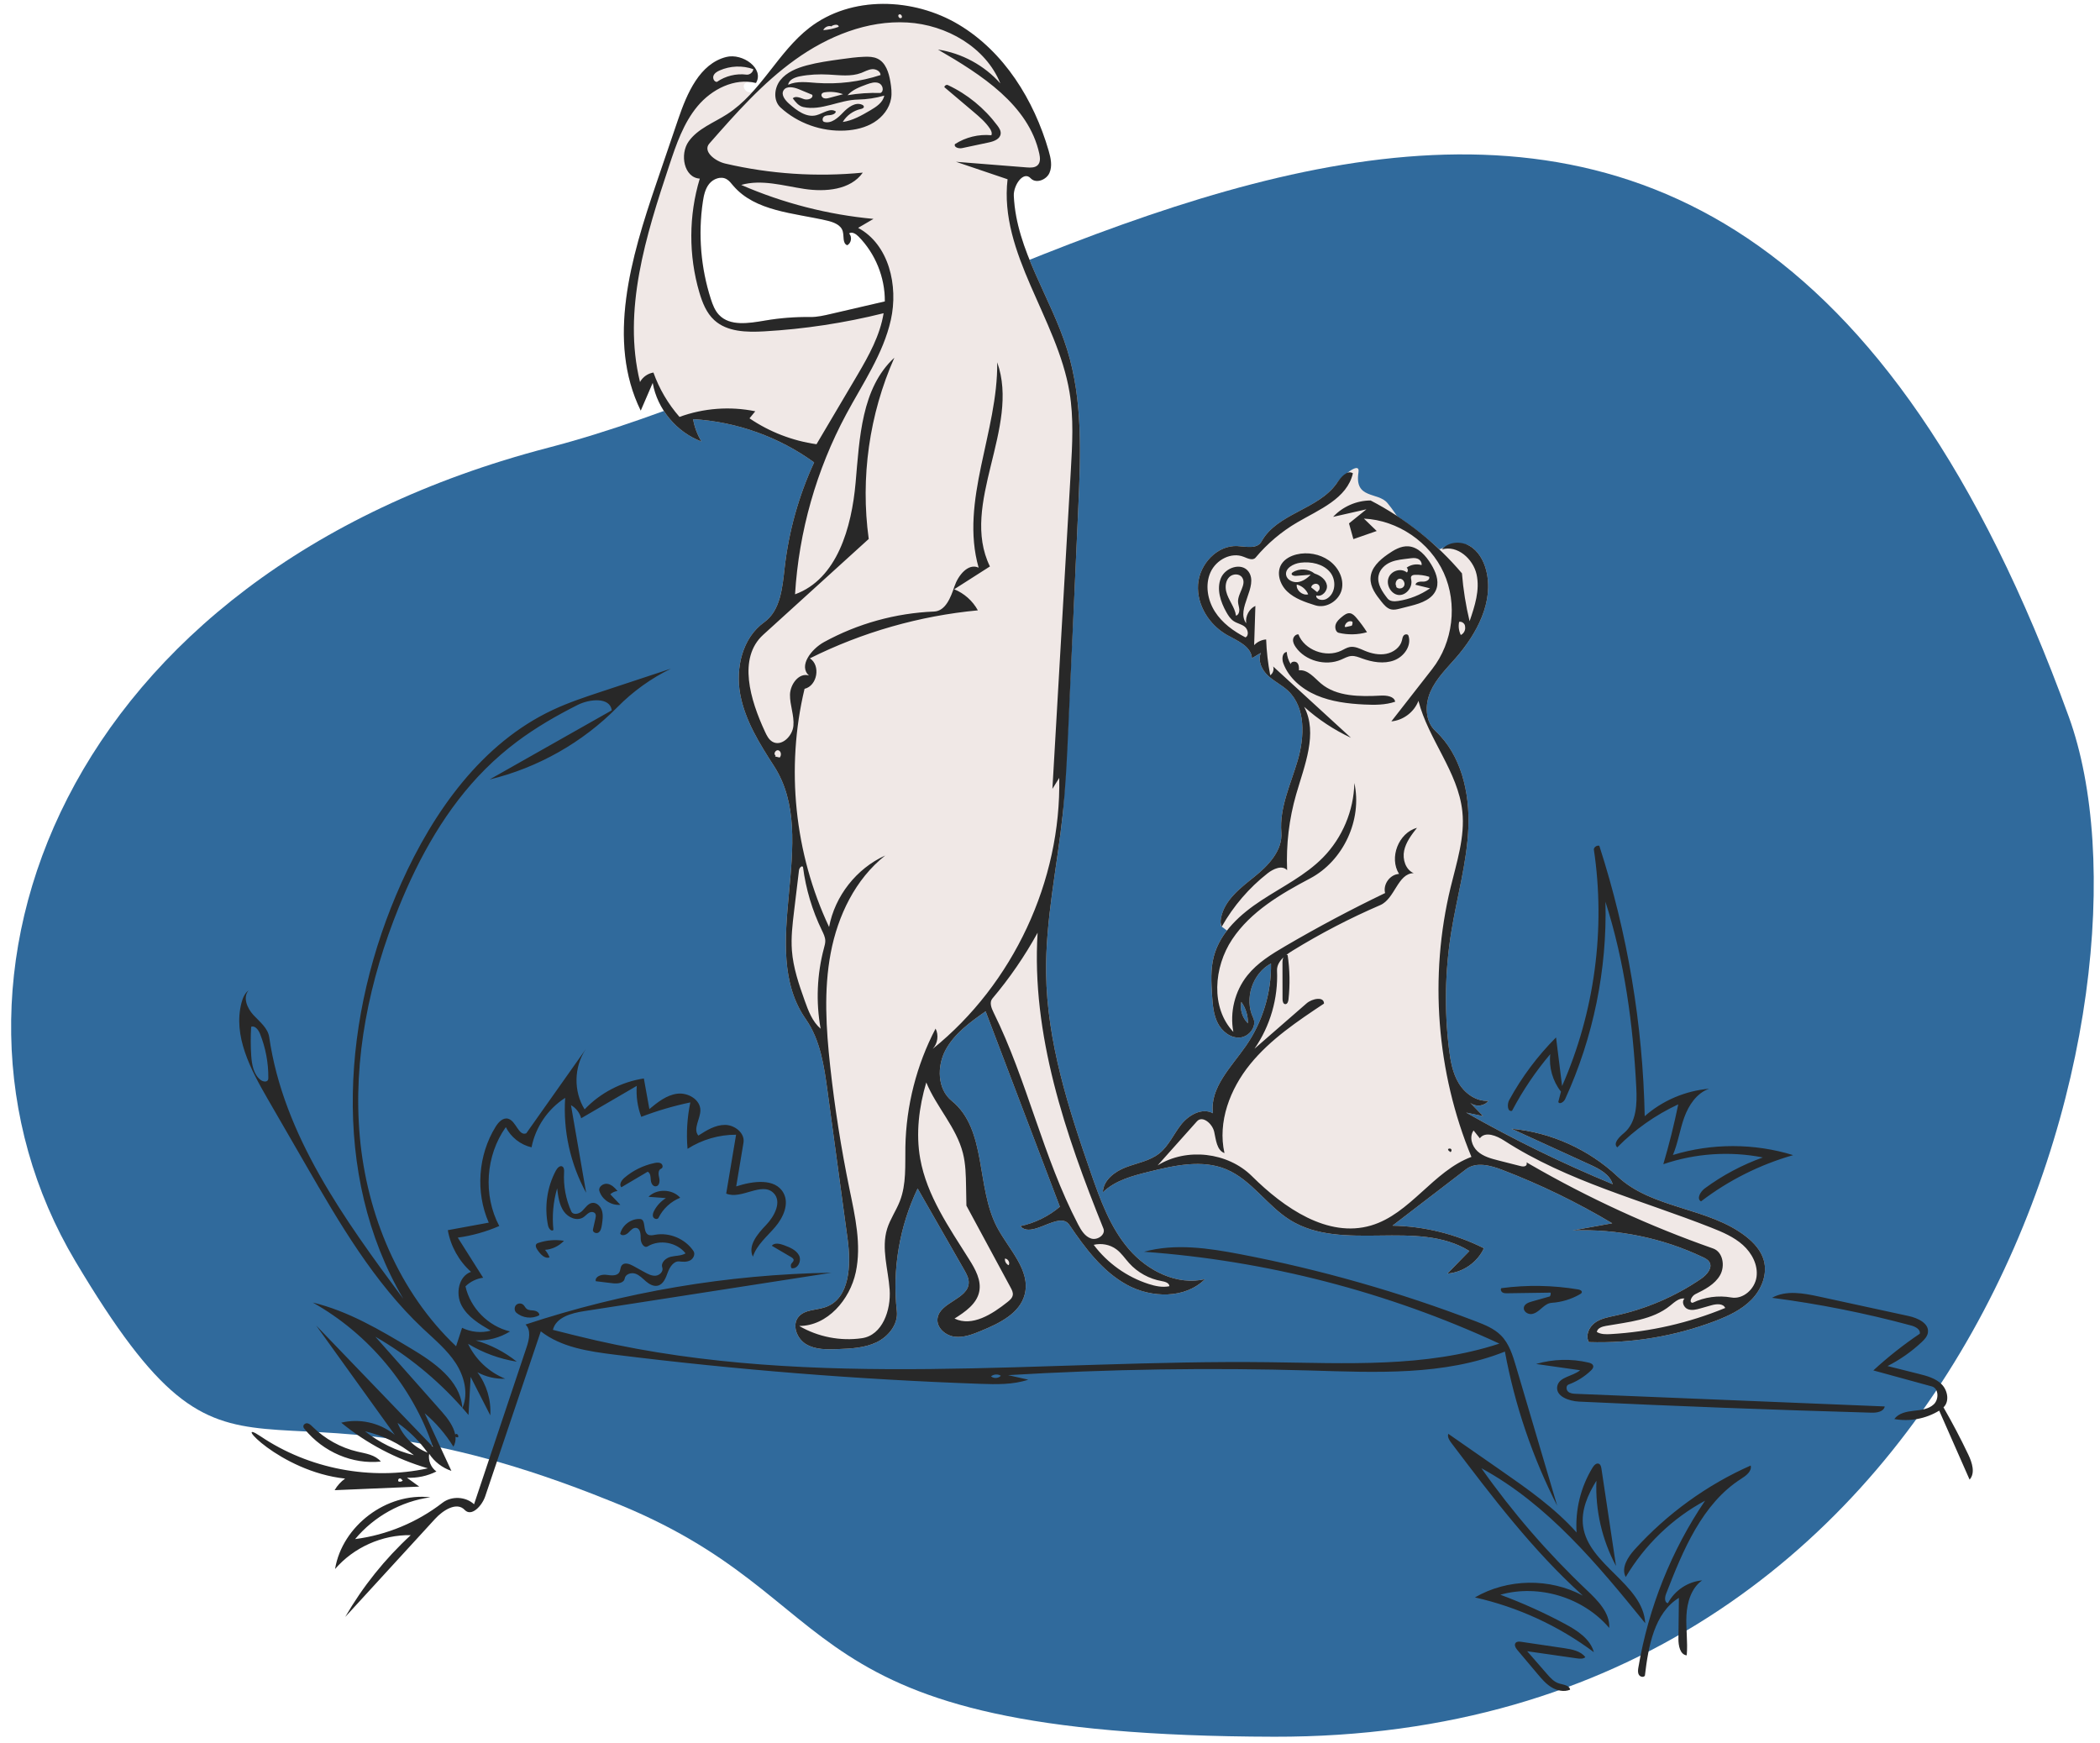 <svg width="159" height="132" viewBox="0 0 159 132" fill="none" xmlns="http://www.w3.org/2000/svg">
    <path fill-rule="evenodd" clip-rule="evenodd" d="M46.167 113.628C18.06 102.265 18.233 116.53 5.706 95.495C-6.822 74.46 4.758 43.469 41.52 33.895C78.283 24.321 129.367 -20.856 156.637 54.268C164.301 75.379 149.534 131.607 96.478 131.495C58.499 131.414 65.163 121.095 46.167 113.628Z" fill="#306A9C"/>
    <path fill-rule="evenodd" clip-rule="evenodd" d="M92.504 70.161C92.371 70.057 92.405 69.737 92.445 69.523C92.695 68.159 93.9 67.247 94.962 66.395C96.025 65.544 97.125 64.4 97.014 63.017C96.865 61.149 97.726 59.377 98.252 57.583C98.777 55.788 98.871 53.578 97.531 52.31C97.067 51.87 96.475 51.595 96.008 51.159C95.54 50.723 95.204 50.017 95.47 49.428C95.243 49.563 95.017 49.699 94.79 49.835C94.727 48.924 93.692 48.519 92.914 48.082C91.579 47.334 90.602 45.822 90.709 44.26C90.817 42.697 92.179 41.258 93.697 41.346C94.348 41.384 95.185 41.59 95.509 41.007C96.705 38.849 99.806 38.601 101.214 36.584C101.521 36.145 103.002 34.833 102.856 35.761C102.531 37.824 104.338 37.225 105.05 38.089C108.157 41.853 108.396 47.556 107.836 52.961C106.637 64.527 99.488 75.656 92.504 70.161Z" fill="#F0E8E6"/>
    <path fill-rule="evenodd" clip-rule="evenodd" d="M100.935 39.133C101.659 38.355 102.713 37.895 103.775 37.895C105.531 38.804 107.268 40.036 108.985 41.588C110.062 41.162 110.821 41.075 111.262 41.328C111.923 41.708 112.328 42.428 112.519 43.166C113.134 45.532 111.827 47.98 110.218 49.821C109.517 50.624 108.735 51.391 108.305 52.367C107.875 53.343 107.895 54.615 108.677 55.34C110.631 57.152 111.284 60.01 111.175 62.674C111.066 65.337 110.306 67.926 109.881 70.558C109.409 73.478 109.35 76.465 109.706 79.402C109.816 80.309 109.975 81.238 110.449 82.019C110.922 82.8 111.779 83.411 112.691 83.344C112.368 83.805 111.59 83.837 111.231 83.404C111.585 83.772 111.939 84.14 112.293 84.508C111.864 84.418 111.436 84.329 111.008 84.239C114.588 86.275 118.297 88.086 122.103 89.659C121.881 88.911 121.096 88.504 120.387 88.18C118.405 87.274 116.424 86.367 114.442 85.461C117.419 85.731 120.294 87.024 122.471 89.073C125.094 91.54 129.339 91.402 132.183 93.611C132.793 94.085 133.342 94.689 133.547 95.434C133.834 96.48 133.374 97.625 132.616 98.401C131.858 99.177 130.844 99.646 129.829 100.031C126.798 101.179 123.539 101.721 120.299 101.615C120.024 101.132 120.299 100.488 120.746 100.158C121.194 99.828 121.763 99.727 122.307 99.61C124.618 99.113 126.832 98.163 128.785 96.83C129.224 96.531 129.7 95.993 129.419 95.543C129.314 95.376 129.128 95.28 128.95 95.195C125.883 93.731 122.456 93.027 119.06 93.163C120.063 92.982 121.065 92.801 122.068 92.62C119.418 91.039 116.633 89.686 113.752 88.581C112.857 88.237 111.767 87.942 111.005 88.526C109.147 89.951 107.289 91.375 105.431 92.8C107.827 92.842 110.212 93.432 112.351 94.51C111.862 95.58 110.761 96.344 109.588 96.428C110.143 95.858 110.698 95.289 111.254 94.719C107.299 92.267 101.658 94.83 97.698 92.387C95.931 91.297 94.76 89.334 92.845 88.534C91.018 87.771 88.937 88.236 87.015 88.711C85.754 89.023 84.43 89.369 83.5 90.275C83.526 89.364 84.392 88.704 85.244 88.379C86.096 88.054 87.042 87.904 87.759 87.341C88.487 86.769 88.859 85.867 89.432 85.141C90.006 84.415 91.023 83.843 91.834 84.289C91.584 82.362 93.221 80.79 94.331 79.195C95.594 77.379 96.27 75.16 96.232 72.948C94.824 73.696 94.191 75.626 94.882 77.063C95.189 77.701 94.578 78.507 93.871 78.557C93.165 78.608 92.517 78.088 92.197 77.456C91.878 76.823 91.82 76.096 91.772 75.389C91.705 74.39 91.649 73.371 91.906 72.403C92.393 70.571 93.921 69.208 95.507 68.169C97.094 67.131 98.835 66.281 100.165 64.929C101.632 63.438 102.501 61.375 102.543 59.283C103.155 62.07 101.776 38.943 100.935 39.133ZM94.484 77.481C94.499 76.904 94.32 76.325 93.983 75.857C93.865 76.436 94.061 77.069 94.484 77.481Z" fill="#F0E8E6"/>
    <path fill-rule="evenodd" clip-rule="evenodd" d="M74.626 76.571C73.471 77.383 72.275 78.239 71.603 79.479C70.93 80.718 70.961 82.459 72.058 83.348C74.743 85.523 73.884 89.855 75.487 92.911C76.367 94.588 78.059 96.177 77.585 98.01C77.213 99.445 75.668 100.195 74.292 100.76C73.646 101.026 72.963 101.297 72.27 101.207C71.577 101.116 70.898 100.521 70.984 99.83C71.136 98.594 73.308 98.37 73.347 97.125C73.358 96.775 73.179 96.451 73.005 96.147C71.829 94.094 70.654 92.04 69.478 89.986C68.103 92.856 67.551 96.113 67.904 99.274C68.014 100.266 67.272 101.195 66.37 101.629C65.467 102.062 64.433 102.108 63.432 102.147C62.612 102.178 61.739 102.197 61.035 101.777C60.331 101.357 59.936 100.321 60.466 99.697C60.943 99.135 61.818 99.211 62.514 98.964C64.362 98.309 64.441 95.769 64.178 93.832C63.67 90.091 63.163 86.349 62.655 82.607C62.398 80.712 62.111 78.737 61.013 77.168C57.24 71.772 62.177 63.544 58.609 58.011C57.514 56.313 56.412 54.55 56.045 52.564C55.678 50.578 56.21 48.295 57.856 47.118C59.092 46.235 59.24 44.503 59.41 42.997C59.719 40.239 60.476 37.532 61.641 35.011C58.983 33.08 55.762 31.928 52.478 31.736C52.58 32.334 52.797 32.912 53.113 33.43C51.223 32.723 49.766 30.971 49.42 28.989C49.118 29.689 48.815 30.39 48.513 31.09C45.91 25.788 47.783 19.49 49.688 13.901C50.243 12.274 50.797 10.647 51.352 9.019C52.02 7.062 52.974 4.827 54.985 4.316C56.222 4.001 57.891 5.19 57.237 6.283C55.614 5.877 56.495 7.51 57.106 6.819C58.493 5.252 59.624 3.389 61.284 2.103C64.449 -0.347 69.158 -0.191 72.594 1.866C76.03 3.922 78.281 7.569 79.395 11.405C79.557 11.96 79.693 12.573 79.454 13.1C79.215 13.627 78.433 13.921 78.038 13.498C77.488 12.909 76.723 14.023 76.759 14.828C76.945 18.95 79.575 22.524 80.799 26.467C81.992 30.312 81.822 34.428 81.641 38.449C81.389 44.04 80.692 59.51 80.465 61.643C80.039 65.661 79.151 69.648 79.206 73.689C79.275 78.88 80.894 83.916 82.601 88.822C83.311 90.863 84.068 92.949 85.481 94.588C86.894 96.228 89.124 97.346 91.234 96.85C89.737 98.347 87.18 98.294 85.321 97.276C83.462 96.258 82.154 94.49 80.965 92.74C80.206 91.624 78.144 93.845 77.248 92.835C78.35 92.604 79.392 92.095 80.25 91.368C78.375 86.436 76.501 81.504 74.626 76.571ZM65 17.904C64.809 17.71 64.509 17.518 64.286 17.675C64.532 17.923 64.459 18.402 64.15 18.567C63.782 18.433 63.913 17.89 63.81 17.513C63.678 17.029 63.117 16.819 62.627 16.705C60.111 16.118 57.184 16.018 55.513 14.055C55.357 13.872 55.21 13.671 54.999 13.556C54.568 13.321 53.999 13.539 53.693 13.922C53.387 14.305 53.284 14.808 53.213 15.293C52.851 17.747 53.061 20.283 53.823 22.644C53.96 23.07 54.123 23.503 54.429 23.831C55.266 24.727 56.713 24.475 57.924 24.27C59.051 24.078 60.195 23.989 61.338 24.004C61.867 24.011 62.389 23.89 62.905 23.77C64.269 23.454 65.632 23.137 66.995 22.821C67.013 21.007 66.278 19.197 65 17.904Z" fill="#F0E8E6"/>
    <path fill-rule="evenodd" clip-rule="evenodd" d="M115.18 124.309L118.424 124.789C119.018 124.877 119.674 124.999 120.034 125.471C119.868 125.616 119.616 125.593 119.396 125.562C118.141 125.382 116.885 125.202 115.63 125.022L117.124 126.738C117.381 127.033 117.658 127.342 118.035 127.46C118.366 127.563 118.84 127.595 118.88 127.934C118.425 128.124 117.885 128.007 117.466 127.749C117.046 127.491 116.724 127.111 116.408 126.736C115.902 126.135 115.395 125.533 114.889 124.932C114.756 124.775 114.622 124.541 114.757 124.387C114.855 124.275 115.031 124.287 115.18 124.309ZM132.553 110.961C132.653 111.394 132.206 111.728 131.838 111.962C128.886 113.835 127.426 117.372 126.143 120.685C126.043 120.941 126.017 121.343 126.283 121.385C126.797 120.416 127.806 119.745 128.876 119.659C128.064 120.225 127.739 121.302 127.688 122.309C127.637 123.316 127.802 124.328 127.709 125.333C127.205 125.283 127.075 124.595 127.081 124.074C127.093 123.042 127.105 122.011 127.117 120.98C125.252 122.128 124.804 124.654 124.542 126.872C124.438 127.03 124.175 126.962 124.083 126.796C123.992 126.631 124.019 126.426 124.051 126.238C124.814 121.724 126.549 117.386 129.097 113.626C126.636 114.945 124.535 116.966 123.091 119.403C122.722 118.714 123.249 117.892 123.771 117.316C126.229 114.605 129.241 112.425 132.553 110.961ZM109.656 108.561C110.956 109.465 112.256 110.369 113.556 111.272C115.618 112.706 117.7 114.157 119.371 116.03C119.257 114.319 119.687 112.575 120.584 111.113C120.69 110.939 120.877 110.746 121.062 110.83C121.192 110.889 121.23 111.054 121.251 111.196C121.62 113.652 121.988 116.109 122.356 118.566C121.298 116.598 120.779 114.344 120.872 112.112C120.228 113.148 119.7 114.343 119.863 115.551C120.261 118.499 124.403 119.93 124.568 122.9C120.956 118.452 117.199 113.903 112.163 111.166C114.508 114.496 117.185 117.591 120.142 120.393C120.976 121.183 121.903 122.111 121.843 123.259C119.876 120.948 116.519 119.924 113.596 120.743C115.276 121.367 116.912 122.105 118.491 122.952C119.417 123.449 120.402 124.081 120.679 125.094C118.014 123.1 114.923 121.677 111.674 120.948C114.133 119.515 117.341 119.462 119.846 120.814C116.062 117.403 112.963 113.314 109.889 109.253C109.736 109.05 109.574 108.801 109.656 108.561ZM93.914 94.963C99.992 96.128 105.966 97.832 111.743 100.046C112.428 100.309 113.131 100.592 113.647 101.113C114.263 101.734 114.532 102.609 114.78 103.447C115.82 106.966 116.861 110.485 117.901 114.004C116.03 110.33 114.692 106.387 113.943 102.334C109.336 104.171 104.203 103.911 99.245 103.767C91.605 103.544 83.956 103.661 76.327 104.118C76.837 104.233 77.346 104.347 77.856 104.461C76.692 104.85 75.435 104.818 74.209 104.775C64.953 104.448 55.712 103.71 46.521 102.564C44.562 102.319 42.503 102.015 40.946 100.802L36.736 113.296C36.496 114.009 35.7 114.872 35.186 114.323C34.582 113.678 33.537 114.35 32.941 115.001C30.673 117.477 28.405 119.952 26.137 122.428C27.465 120.129 29.145 118.032 31.1 116.233C28.937 116.194 26.777 117.161 25.368 118.799C25.909 115.523 29.282 112.984 32.584 113.366C30.382 113.669 28.308 114.822 26.889 116.531C29.283 116.22 31.589 115.262 33.497 113.785C34.185 113.253 35.257 113.302 35.893 113.894C37.219 109.929 38.546 105.965 39.872 102C40.065 101.425 40.225 100.706 39.789 100.286C47.254 97.814 55.097 96.487 62.961 96.363C56.71 97.333 50.459 98.304 44.209 99.274C43.248 99.423 42.089 99.744 41.863 100.689C42.941 100.962 44.019 101.236 45.104 101.483C61.699 105.274 78.993 102.933 96.016 103.138C101.9 103.209 107.934 103.567 113.524 101.73C105.073 97.814 95.907 95.445 86.615 94.776C88.984 94.127 91.502 94.501 93.914 94.963ZM23.684 98.622C26.365 99.262 28.775 100.697 31.138 102.112C32.883 103.157 34.828 104.516 34.998 106.52L35.003 106.59L34.954 106.534C33.081 104.427 30.866 102.621 28.422 101.209C30.102 103.105 31.782 105.001 33.462 106.897C33.896 107.387 34.348 108.003 34.465 108.613C34.488 108.585 34.524 108.566 34.566 108.57L34.553 108.561C34.676 108.594 34.74 108.732 34.675 108.826C34.61 108.834 34.537 108.818 34.488 108.783C34.511 109.04 34.467 109.295 34.33 109.537C33.744 108.586 33.008 107.727 32.155 107.003C32.829 108.457 33.503 109.912 34.177 111.367C33.492 111.139 32.888 110.675 32.495 110.071C32.405 110.572 32.627 111.116 33.043 111.412C32.357 111.756 31.581 111.921 30.813 111.885C31.122 112.109 31.431 112.333 31.741 112.557L25.336 112.828C25.533 112.483 25.806 112.182 26.13 111.951C21.137 111.416 17.488 107.238 19.725 108.747C23.386 111.217 28.078 112.115 32.397 111.173C30.007 110.477 27.76 109.294 25.836 107.717C27.2 107.382 28.711 107.711 29.813 108.578L29.892 108.642L26.915 104.499C25.922 103.119 24.929 101.738 23.937 100.357C26.886 103.422 29.836 106.488 32.785 109.554C31.225 104.969 27.919 100.997 23.684 98.622ZM30.319 111.924L30.289 111.958C30.192 111.887 30.094 112.088 30.181 112.172C30.288 112.206 30.414 112.177 30.495 112.1C30.437 112.041 30.378 111.983 30.319 111.924ZM137.733 98.17C139.994 98.661 142.254 99.152 144.515 99.643C145.208 99.794 146.085 100.198 145.969 100.907C145.922 101.196 145.706 101.423 145.493 101.622C144.722 102.344 143.85 102.954 142.912 103.429L145.27 104.02C145.895 104.177 146.553 104.351 147.011 104.81C147.469 105.269 147.62 106.111 147.15 106.557C147.823 107.725 148.451 108.92 149.03 110.138C149.318 110.743 149.572 111.531 149.126 112.028C148.359 110.287 147.592 108.546 146.825 106.805C145.817 107.423 144.585 107.653 143.426 107.441C143.749 106.996 144.347 106.878 144.889 106.818C145.431 106.759 146.021 106.704 146.418 106.325C146.815 105.947 146.793 105.116 146.267 104.972C144.791 104.568 143.315 104.164 141.839 103.76C142.941 102.746 144.118 101.816 145.357 100.981C145.421 100.653 145.025 100.447 144.706 100.361C141.244 99.426 137.721 98.724 134.168 98.262C135.234 97.669 136.544 97.912 137.733 98.17ZM23.275 107.764C23.426 107.788 23.546 107.909 23.659 108.019C24.613 108.956 25.801 109.615 27.064 109.909C27.696 110.056 28.402 110.146 28.834 110.661C26.695 110.888 24.477 109.943 23.065 108.203C23.024 108.152 22.982 108.097 22.97 108.031C22.943 107.869 23.123 107.74 23.275 107.764ZM27.639 108.37C28.724 109.226 29.994 109.848 31.337 110.179C30.266 109.304 28.99 108.679 27.639 108.37ZM30.102 107.73C30.503 108.751 31.348 109.589 32.374 109.984C31.752 109.111 30.98 108.346 30.102 107.73ZM50.8 50.627C49.298 51.358 47.922 52.347 46.752 53.536C44.12 56.212 40.725 58.134 37.07 59.017L46.322 53.781C46.175 52.764 44.645 52.915 43.725 53.379C42.13 54.183 40.577 55.079 39.148 56.149C38.3 56.784 37.497 57.479 36.748 58.227C33.817 61.154 31.755 64.843 30.201 68.675C27.967 74.182 26.708 80.164 27.244 86.079C27.78 91.995 30.212 97.837 34.532 101.932C34.684 101.466 34.835 101 34.986 100.534C35.652 100.865 36.441 100.942 37.158 100.747C36.297 100.248 35.392 99.703 34.937 98.821C34.482 97.939 34.723 96.627 35.662 96.297C34.746 95.479 34.117 94.349 33.906 93.142C34.939 92.952 35.972 92.762 37.005 92.572C35.992 90.256 36.194 87.451 37.53 85.303C37.739 84.966 38.077 84.603 38.463 84.7C39.079 84.855 39.259 86.046 39.847 85.807L42.144 82.558L44.367 79.413L44.331 79.467C43.452 80.797 43.418 82.641 44.264 83.995C45.444 82.751 47.05 81.913 48.749 81.655C48.888 82.427 49.028 83.199 49.167 83.971C49.793 83.453 50.466 82.914 51.273 82.81C52.08 82.706 53.025 83.248 53.029 84.058C53.032 84.725 52.446 85.467 52.875 85.98C53.493 85.581 54.159 85.169 54.895 85.171C55.632 85.174 56.413 85.791 56.293 86.515C56.109 87.619 55.925 88.724 55.741 89.828C56.99 89.421 58.693 89.176 59.321 90.325C59.773 91.153 59.303 92.186 58.691 92.903C58.078 93.621 57.297 94.252 57.005 95.147C56.599 94.313 57.363 93.417 58.006 92.747C58.649 92.078 59.226 90.96 58.557 90.317C57.665 89.457 56.128 90.852 54.984 90.372C55.234 88.886 55.483 87.4 55.732 85.914C54.438 85.909 53.145 86.286 52.057 86.984C51.955 85.81 52.026 84.621 52.268 83.468C51.003 83.733 49.759 84.099 48.552 84.56C48.272 83.815 48.155 83.01 48.212 82.216L44.004 84.668C43.894 84.253 43.608 83.886 43.231 83.678C43.614 85.889 43.996 88.099 44.379 90.31C43.183 88.128 42.625 85.604 42.792 83.124C41.482 83.961 40.54 85.347 40.246 86.869C39.413 86.679 38.678 86.101 38.298 85.339C36.767 87.485 36.567 90.498 37.8 92.827C36.801 93.262 35.741 93.559 34.661 93.706L36.581 96.742C36.08 96.807 35.602 97.041 35.243 97.395C35.607 99.039 36.972 100.42 38.617 100.809C37.846 101.29 36.926 101.53 36.018 101.487C37.147 101.813 38.21 102.363 39.126 103.096C37.825 102.89 36.565 102.428 35.439 101.746C36.002 102.935 37.03 103.9 38.255 104.39C37.524 104.419 36.786 104.247 36.143 103.897C36.843 104.824 37.197 106.004 37.121 107.161C36.626 106.19 36.13 105.22 35.635 104.249C35.581 105.211 35.526 106.173 35.472 107.135C35.359 107 35.244 106.866 35.129 106.733L35.013 106.601L35.04 106.538C35.47 105.455 35.141 104.184 34.502 103.203C33.845 102.197 32.901 101.419 32.025 100.594C28.303 97.091 25.695 92.601 23.141 88.179C22.18 86.516 21.219 84.852 20.258 83.189C18.967 80.955 17.63 78.417 18.285 75.924C18.379 75.568 18.527 75.202 18.825 74.983C18.363 75.507 18.713 76.341 19.189 76.853C19.664 77.366 20.284 77.838 20.384 78.528C21.454 85.948 26.067 92.311 30.537 98.341C25.017 88.931 25.915 76.817 30.383 66.868C32.813 61.456 36.478 56.265 41.867 53.745C43.066 53.184 44.328 52.766 45.586 52.35C47.324 51.776 49.062 51.201 50.8 50.627ZM120.275 103.167C120.425 103.202 120.602 103.27 120.63 103.425C120.654 103.556 120.554 103.674 120.459 103.766C119.972 104.233 119.39 104.597 118.76 104.829C118.562 104.902 118.568 105.221 118.725 105.364C118.882 105.507 119.111 105.523 119.322 105.532C127.115 105.851 134.908 106.169 142.701 106.488C142.625 106.89 142.103 106.972 141.702 106.96C134.319 106.75 126.937 106.47 119.559 106.121C118.795 106.085 117.76 105.723 117.908 104.957C118.049 104.231 119.081 104.222 119.637 103.746L116.301 103.273C117.589 102.897 118.97 102.86 120.275 103.167ZM75.033 104.211L75.077 104.241C75.288 104.387 75.604 104.353 75.778 104.165C75.555 104.019 75.237 104.039 75.033 104.211ZM72.594 1.866C76.03 3.922 78.281 7.569 79.395 11.405C79.556 11.96 79.693 12.573 79.454 13.1C79.222 13.613 78.475 13.905 78.071 13.531L78.038 13.498C77.487 12.909 76.723 14.023 76.759 14.828C76.944 18.95 79.575 22.524 80.798 26.467C81.992 30.312 81.822 34.428 81.641 38.449C81.389 44.04 81.137 49.632 80.885 55.223C80.788 57.366 80.692 59.51 80.465 61.643C80.038 65.661 79.151 69.648 79.206 73.689C79.275 78.88 80.894 83.916 82.601 88.822C83.311 90.863 84.068 92.949 85.481 94.588C86.894 96.227 89.124 97.346 91.234 96.85C89.737 98.347 87.18 98.294 85.321 97.276C83.462 96.258 82.154 94.49 80.965 92.74C80.206 91.624 78.143 93.845 77.248 92.835C78.35 92.604 79.392 92.095 80.249 91.368C78.375 86.436 76.501 81.504 74.626 76.571C73.471 77.383 72.275 78.239 71.602 79.479C70.93 80.718 70.961 82.459 72.058 83.348C74.743 85.523 73.884 89.855 75.487 92.911C76.367 94.588 78.059 96.177 77.584 98.01C77.212 99.445 75.668 100.195 74.292 100.76C73.646 101.026 72.963 101.297 72.27 101.207C71.577 101.116 70.898 100.521 70.983 99.83C71.136 98.594 73.308 98.37 73.347 97.125C73.358 96.775 73.178 96.451 73.005 96.147C71.829 94.094 70.654 92.04 69.478 89.986C68.103 92.856 67.551 96.113 67.904 99.274C68.014 100.266 67.272 101.195 66.369 101.629C65.467 102.062 64.433 102.108 63.432 102.147C62.612 102.178 61.739 102.197 61.035 101.777C60.331 101.357 59.936 100.321 60.466 99.697C60.943 99.135 61.818 99.211 62.513 98.964C64.361 98.309 64.441 95.769 64.178 93.832L62.655 82.607C62.398 80.712 62.11 78.737 61.013 77.168C57.239 71.772 62.177 63.544 58.609 58.011C57.513 56.313 56.412 54.55 56.045 52.564C55.678 50.578 56.21 48.295 57.856 47.118C59.092 46.234 59.24 44.503 59.409 42.997C59.719 40.239 60.476 37.532 61.641 35.011C58.983 33.08 55.762 31.928 52.478 31.736C52.58 32.334 52.797 32.912 53.113 33.43C51.223 32.723 49.766 30.971 49.42 28.989C49.118 29.689 48.815 30.39 48.513 31.09C45.91 25.788 47.783 19.49 49.688 13.901C50.243 12.274 50.797 10.647 51.352 9.019C52.019 7.062 52.974 4.827 54.985 4.316C56.222 4.001 57.891 5.19 57.237 6.283C55.614 5.877 53.886 6.756 52.816 8.038C51.745 9.319 51.197 10.943 50.671 12.526C48.907 17.836 47.124 23.493 48.458 28.925C48.661 28.547 49.049 28.273 49.474 28.207C49.913 29.437 50.586 30.583 51.448 31.567C53.271 30.898 55.282 30.749 57.184 31.14C57.039 31.319 56.894 31.497 56.749 31.674C58.26 32.702 60.01 33.378 61.821 33.634C62.794 31.987 63.768 30.34 64.742 28.693L64.921 28.389C65.788 26.916 66.631 25.395 66.902 23.715C63.942 24.454 60.911 24.915 57.864 25.089C56.535 25.165 55.058 25.135 54.079 24.237C53.484 23.692 53.176 22.907 52.949 22.134C52.129 19.341 52.141 16.311 52.983 13.524C51.786 13.453 51.449 11.679 52.144 10.705C52.839 9.73 54.048 9.295 55.055 8.645C57.599 7.006 58.892 3.955 61.284 2.103C64.449 -0.347 69.158 -0.191 72.594 1.866ZM103.776 37.894C106.41 39.26 108.773 41.144 110.69 43.409C110.789 44.63 110.982 45.844 111.269 47.035C111.662 45.891 112.06 44.674 111.798 43.492C111.536 42.311 110.336 41.25 109.178 41.601C109.66 41.01 110.601 40.949 111.262 41.328C111.924 41.708 112.329 42.428 112.52 43.166C113.135 45.532 111.827 47.98 110.219 49.821C109.518 50.624 108.736 51.391 108.306 52.367C107.876 53.342 107.896 54.615 108.678 55.34C110.632 57.152 111.285 60.01 111.176 62.673C111.067 65.337 110.307 67.926 109.882 70.558C109.41 73.478 109.351 76.465 109.707 79.402C109.817 80.309 109.976 81.237 110.45 82.019C110.923 82.8 111.78 83.411 112.691 83.344C112.399 83.762 111.733 83.827 111.343 83.513L111.308 83.484L111.763 83.956C111.94 84.14 112.117 84.324 112.294 84.508C111.865 84.418 111.437 84.328 111.009 84.239C114.589 86.275 118.297 88.086 122.104 89.659C121.882 88.911 121.097 88.504 120.388 88.18C118.406 87.273 116.425 86.367 114.443 85.461C117.42 85.731 120.295 87.024 122.472 89.073C125.095 91.54 129.34 91.402 132.184 93.611C132.794 94.085 133.343 94.689 133.548 95.434C133.835 96.48 133.375 97.624 132.617 98.401C131.859 99.177 130.845 99.646 129.83 100.031C126.799 101.179 123.54 101.721 120.3 101.615C120.025 101.132 120.3 100.488 120.747 100.158C121.195 99.828 121.764 99.727 122.308 99.61C124.619 99.113 126.833 98.163 128.786 96.83C129.225 96.531 129.701 95.993 129.42 95.543C129.315 95.376 129.129 95.28 128.951 95.195C125.884 93.731 122.457 93.027 119.061 93.163L122.069 92.62C119.419 91.039 116.634 89.686 113.753 88.581C112.858 88.237 111.768 87.942 111.006 88.526C109.148 89.95 107.29 91.375 105.432 92.8C107.828 92.842 110.212 93.431 112.352 94.51C111.863 95.58 110.762 96.344 109.589 96.427C110.144 95.858 110.699 95.288 111.254 94.719C107.3 92.267 101.659 94.829 97.698 92.387C95.932 91.297 94.761 89.334 92.846 88.534C91.019 87.771 88.938 88.236 87.016 88.711C85.755 89.023 84.431 89.369 83.501 90.275C83.527 89.364 84.393 88.704 85.245 88.379C86.097 88.054 87.043 87.904 87.76 87.341C88.488 86.769 88.859 85.867 89.433 85.141C90.007 84.415 91.024 83.843 91.835 84.289C91.585 82.362 93.222 80.79 94.331 79.195C95.595 77.379 96.271 75.16 96.233 72.948C94.825 73.696 94.192 75.625 94.883 77.063C95.189 77.701 94.578 78.507 93.872 78.557C93.166 78.608 92.517 78.088 92.198 77.456C91.879 76.823 91.821 76.096 91.773 75.389C91.706 74.39 91.65 73.371 91.907 72.403C92.394 70.571 93.922 69.208 95.508 68.169C97.095 67.13 98.836 66.281 100.166 64.929C101.633 63.438 102.502 61.375 102.544 59.283C103.156 62.07 101.713 65.179 99.19 66.511C96.959 67.688 94.691 69.022 93.293 71.123C91.896 73.223 91.648 76.298 93.383 78.13C93.098 76.642 93.496 75.037 94.443 73.854C95.209 72.896 96.281 72.239 97.34 71.62C99.795 70.185 102.309 68.849 104.872 67.617C104.698 66.955 105.245 66.205 105.928 66.169C105.157 64.941 105.889 63.06 107.287 62.676C106.875 63.203 106.45 63.754 106.313 64.409C106.177 65.063 106.423 65.85 107.038 66.111C105.827 66.12 105.618 68.049 104.506 68.529C102.216 69.516 99.998 70.668 97.873 71.974C97.716 72.07 97.555 72.177 97.403 72.295C97.432 72.294 97.463 72.302 97.495 72.321C97.657 73.432 97.678 74.563 97.556 75.679C97.54 75.835 97.471 76.035 97.313 76.028C97.153 76.02 97.106 75.808 97.106 75.649L97.101 72.818C97.101 72.712 97.129 72.587 97.179 72.486C96.884 72.765 96.671 73.098 96.689 73.494C96.782 75.579 96.173 77.69 94.982 79.404C96.297 78.259 97.612 77.114 98.927 75.969C99.35 75.601 100.256 75.425 100.245 75.986C98.231 77.326 96.184 78.695 94.658 80.572C93.132 82.449 92.179 84.947 92.71 87.307C92.121 87.087 92.069 86.3 91.93 85.687C91.79 85.074 91.044 84.433 90.625 84.902C89.633 86.013 88.641 87.124 87.649 88.236C89.845 86.876 92.953 87.231 94.787 89.05C97.217 91.46 100.528 93.755 103.811 92.786C106.776 91.911 108.51 88.669 111.408 87.593C108.759 81.179 108.199 73.921 109.835 67.177C110.294 65.285 110.926 63.373 110.72 61.437C110.401 58.437 108.147 55.987 107.396 53.064C107.076 53.91 106.246 54.539 105.345 54.619C106.377 53.297 107.408 51.975 108.44 50.653C110.019 48.63 110.373 45.718 109.316 43.38C108.258 41.043 105.829 39.386 103.267 39.266C103.59 39.579 103.913 39.892 104.236 40.205C103.647 40.409 103.058 40.614 102.47 40.819C102.359 40.422 102.249 40.026 102.138 39.629C102.578 39.273 103.018 38.918 103.458 38.562C102.618 38.752 101.777 38.942 100.936 39.133C101.66 38.355 102.714 37.894 103.776 37.894ZM60.205 4.519C57.734 6.291 55.705 8.595 53.7 10.877C53.196 11.468 54.146 12.205 54.904 12.382C58.309 13.178 61.845 13.411 65.326 13.071C64.396 14.385 62.501 14.544 60.906 14.305C59.31 14.066 57.671 13.559 56.119 14.001C59.292 15.382 62.687 16.254 66.134 16.573L64.972 17.253C67.309 18.511 68.027 21.637 67.45 24.22C66.872 26.803 65.317 29.041 64.065 31.375C61.814 35.569 60.484 40.251 60.196 44.998C63.391 43.84 64.481 39.925 64.781 36.551C65.081 33.177 65.218 29.38 67.716 27.083C65.817 31.362 65.137 36.171 65.775 40.806C63.113 43.223 60.451 45.641 57.789 48.058C55.84 49.828 56.811 53.009 57.918 55.395C58.052 55.685 58.202 55.992 58.478 56.156C59.163 56.559 60.001 55.745 60.072 54.956C60.143 54.166 59.801 53.391 59.814 52.599C59.828 51.807 60.499 50.901 61.254 51.148C60.434 50.425 61.431 49.141 62.39 48.614C64.937 47.217 67.813 46.418 70.718 46.303C71.594 46.269 71.987 45.227 72.265 44.399C72.544 43.57 73.3 42.615 74.096 42.98C72.656 37.932 75.571 32.678 75.502 27.431C77.271 32.383 72.636 38.166 74.952 42.888C74.051 43.464 73.149 44.04 72.247 44.616C73.004 44.923 73.648 45.497 74.038 46.212C69.623 46.627 65.287 47.866 61.322 49.845C62.152 50.388 61.882 51.924 60.916 52.154C59.483 58.145 60.149 64.612 62.774 70.188C63.209 67.846 64.847 65.759 67.024 64.774C64.763 66.561 63.434 69.325 62.898 72.151C62.361 74.977 62.547 77.887 62.859 80.746C63.199 83.853 63.684 86.943 64.314 90.005C64.742 92.09 65.239 94.24 64.795 96.322C64.351 98.404 62.648 100.396 60.512 100.394C61.931 101.225 63.639 101.558 65.267 101.32C66.807 101.095 67.467 99.197 67.359 97.65C67.251 96.104 66.711 94.523 67.168 93.041C67.396 92.303 67.855 91.659 68.134 90.939C68.635 89.648 68.525 88.217 68.55 86.834C68.607 83.727 69.396 80.635 70.837 77.879C71.087 78.37 70.997 79.01 70.621 79.413C76.714 74.501 80.354 66.704 80.199 58.897L79.682 59.727C80.146 51.699 80.611 43.671 81.075 35.643C81.19 33.658 81.304 31.653 80.977 29.691C80.048 24.118 75.636 19.185 76.287 13.573C74.985 13.132 73.684 12.691 72.382 12.25C74.17 12.392 75.959 12.534 77.747 12.676C78.04 12.699 78.375 12.707 78.578 12.495C78.786 12.279 78.755 11.933 78.691 11.64C77.888 7.95 74.297 5.648 71.018 3.754C72.827 4.026 74.53 4.95 75.741 6.316C74.636 3.576 71.662 1.875 68.703 1.703C65.664 1.526 62.675 2.746 60.205 4.519ZM126.446 98.865C125.11 99.945 123.281 100.092 121.59 100.39C121.299 100.441 120.949 100.556 120.902 100.847C121.21 101.038 121.598 101.031 121.96 101.01C124.931 100.839 127.872 100.167 130.623 99.032C130.468 98.676 129.957 98.722 129.584 98.827C129.305 98.906 129.026 98.985 128.747 99.064C128.429 99.154 128.081 99.243 127.777 99.115C127.472 98.986 127.298 98.535 127.547 98.317C127.128 98.26 126.775 98.599 126.446 98.865ZM70.132 81.956C69.581 83.823 69.332 85.808 69.672 87.725C70.171 90.527 71.865 92.946 73.381 95.359C73.847 96.099 74.318 96.943 74.141 97.799C73.951 98.726 73.075 99.329 72.271 99.834C73.605 100.477 75.122 99.505 76.279 98.584C76.454 98.444 76.642 98.284 76.68 98.064C76.716 97.861 76.615 97.663 76.517 97.482C75.402 95.416 74.286 93.35 73.171 91.284L73.145 89.831C73.13 88.987 73.115 88.133 72.908 87.314C72.414 85.358 70.902 83.821 70.132 81.956ZM39.622 98.791C39.718 98.878 39.768 99.008 39.867 99.091C40.018 99.218 40.236 99.202 40.431 99.228C40.625 99.254 40.85 99.383 40.833 99.582C40.281 99.884 39.547 99.797 39.077 99.375C38.934 99.228 38.931 98.964 39.071 98.814C39.211 98.664 39.471 98.653 39.622 98.791ZM119.503 97.631C119.629 97.652 119.793 97.726 119.764 97.851C119.75 97.914 119.691 97.954 119.636 97.986C118.98 98.367 118.236 98.594 117.479 98.643C117.205 98.661 116.972 98.836 116.761 99.017L116.713 99.059C116.49 99.254 116.248 99.46 115.954 99.492C115.66 99.523 115.322 99.281 115.378 98.989C115.428 98.731 115.723 98.616 115.975 98.545C116.431 98.416 116.887 98.287 117.343 98.158C117.403 98.078 117.426 97.969 117.402 97.871L114.119 97.919C113.994 97.921 113.861 97.92 113.755 97.854C113.649 97.787 113.591 97.629 113.673 97.533C115.606 97.275 117.579 97.308 119.503 97.631ZM111.572 85.593C111.228 86.068 111.437 86.777 111.872 87.171C112.306 87.566 112.9 87.723 113.468 87.867C114.008 88.005 114.548 88.142 115.088 88.279C115.235 88.317 115.404 88.35 115.526 88.261C115.601 88.207 115.615 88.091 115.581 88.012L115.576 88.002L115.871 88.174C120.272 90.715 124.911 92.846 129.706 94.528C130.458 94.792 130.629 95.865 130.231 96.555C129.834 97.246 129.079 97.638 128.363 97.986C128.08 98.124 127.841 98.617 128.154 98.641C129.056 98.205 130.097 98.062 131.083 98.238C131.983 98.399 132.864 97.597 132.993 96.69C133.122 95.784 132.643 94.876 131.962 94.264C131.281 93.653 130.42 93.287 129.569 92.951C124.285 90.864 118.663 89.446 113.892 86.362C113.316 85.989 112.453 85.633 112.045 86.185L111.572 85.593ZM82.809 94.252C83.847 95.639 85.327 96.691 86.979 97.219C87.483 97.38 88.022 97.494 88.54 97.384C88.53 97.131 88.208 97.041 87.958 96.997C87.017 96.834 86.135 96.348 85.495 95.641C85.174 95.286 84.908 94.873 84.522 94.588C84.04 94.23 83.393 94.11 82.809 94.252ZM48.463 92.296C48.932 92.323 48.655 93.218 49.052 93.47C49.211 93.57 49.415 93.523 49.6 93.49C50.694 93.293 51.882 93.796 52.504 94.719C52.66 94.951 52.508 95.29 52.264 95.424C52.019 95.558 51.722 95.543 51.445 95.51C51.013 95.46 50.712 95.926 50.562 96.336C50.412 96.746 50.236 97.233 49.813 97.341C49.49 97.424 49.161 97.235 48.907 97.018C48.653 96.8 48.417 96.54 48.1 96.434C47.784 96.329 47.353 96.469 47.299 96.8C47.241 97.158 46.751 97.206 46.392 97.162L45.109 97.006C45.031 96.652 45.534 96.474 45.892 96.521C46.251 96.568 46.708 96.64 46.892 96.328C46.986 96.166 46.963 95.948 47.081 95.802C47.274 95.56 47.658 95.691 47.929 95.84C48.219 96 48.51 96.16 48.8 96.32C49.065 96.466 49.352 96.618 49.654 96.587C49.955 96.556 50.246 96.254 50.145 95.968C50.017 95.601 50.405 95.249 50.781 95.156C51.157 95.063 51.573 95.096 51.907 94.898C51.25 94.06 49.947 93.82 49.036 94.369C48.762 94.534 48.508 94.108 48.51 93.788C48.512 93.468 48.497 93.035 48.184 92.972C47.945 92.924 47.755 93.153 47.583 93.326C47.412 93.499 47.086 93.618 46.957 93.411C47.12 92.752 47.787 92.258 48.463 92.296ZM59.353 94.276C59.799 94.442 60.284 94.64 60.498 95.051C60.712 95.461 60.405 96.102 59.933 96.021C59.858 95.919 59.855 95.773 59.925 95.668C59.983 95.582 60.087 95.514 60.09 95.411C60.093 95.307 59.989 95.233 59.895 95.178C59.408 94.892 58.921 94.606 58.434 94.32C58.637 94.071 59.045 94.162 59.353 94.276ZM76.085 95.293L76.087 95.385C76.095 95.561 76.211 95.727 76.373 95.795C76.489 95.593 76.318 95.295 76.085 95.293ZM42.701 93.947C42.316 94.35 41.798 94.597 41.266 94.631C41.409 94.798 41.526 94.991 41.611 95.199C41.253 95.334 40.916 94.962 40.689 94.63C40.601 94.501 40.513 94.316 40.609 94.195C40.648 94.147 40.706 94.125 40.761 94.106C41.386 93.896 42.054 93.841 42.701 93.947ZM78.562 70.62C77.59 72.389 76.441 74.062 75.137 75.604C74.897 75.888 75.058 76.317 75.223 76.65C77.782 81.823 78.96 87.597 81.631 92.713C81.861 93.153 82.146 93.626 82.621 93.776C83.097 93.925 83.73 93.479 83.544 93.018C80.658 85.862 78.084 78.318 78.562 70.62ZM42.593 88.331C42.717 88.418 42.717 88.608 42.708 88.767C42.651 89.778 42.84 90.803 43.252 91.716C43.391 92.022 43.839 91.923 44.075 91.693C44.31 91.463 44.504 91.136 44.819 91.079C45.153 91.019 45.468 91.317 45.574 91.66C45.679 92.002 45.626 92.374 45.573 92.73C45.541 92.947 45.495 93.187 45.326 93.312C45.157 93.438 44.848 93.305 44.895 93.092L45.084 92.25C45.108 92.141 45.132 92.021 45.086 91.92C45.009 91.748 44.774 91.731 44.614 91.816C44.453 91.901 44.334 92.053 44.183 92.156C43.699 92.484 43.018 92.2 42.679 91.707C42.341 91.213 42.258 90.578 42.184 89.972C41.887 90.987 41.79 92.068 41.902 93.124C41.752 93.28 41.54 93.01 41.495 92.791C41.202 91.387 41.42 89.869 42.093 88.622C42.199 88.424 42.414 88.206 42.593 88.331ZM51.501 90.686C50.79 90.971 50.193 91.524 49.861 92.205C49.787 92.356 49.526 92.301 49.457 92.148C49.388 91.994 49.451 91.816 49.53 91.667C49.734 91.279 50.045 90.947 50.42 90.713C49.98 90.68 49.541 90.648 49.101 90.615C49.729 89.982 50.912 90.016 51.501 90.686ZM45.987 89.633C46.307 89.681 46.551 89.931 46.754 90.177C46.551 90.196 46.355 90.286 46.209 90.426C46.462 90.691 46.715 90.956 46.968 91.221C46.276 91.289 45.569 90.819 45.38 90.167C45.293 89.863 45.667 89.585 45.987 89.633ZM121.091 64.037C123.227 70.652 124.389 77.572 124.528 84.513C125.87 83.328 127.608 82.587 129.402 82.434C128.459 82.765 127.854 83.683 127.519 84.613C127.184 85.543 127.048 86.538 126.663 87.449C129.606 86.548 132.827 86.552 135.768 87.46C133.246 88.179 130.865 89.374 128.792 90.961C128.431 90.76 128.746 90.221 129.077 89.977C130.415 88.99 131.901 88.198 133.472 87.635C130.974 87.144 128.343 87.322 125.937 88.147C126.378 86.653 126.756 85.14 127.068 83.614C125.346 84.414 123.774 85.524 122.45 86.872C122.106 86.564 122.606 86.082 122.961 85.786C123.914 84.991 123.954 83.578 123.891 82.349C123.648 77.588 123.012 72.82 121.555 68.275C121.692 73.398 120.64 78.549 118.502 83.221C118.402 83.438 118.062 83.654 117.987 83.428C118.054 83.169 118.12 82.91 118.187 82.652C117.56 81.855 117.263 80.814 117.378 79.812C116.259 81.135 115.286 82.578 114.482 84.107C114.128 84.199 114.097 83.605 114.27 83.287C115.217 81.553 116.415 79.951 117.815 78.547C117.968 79.774 118.121 81.001 118.273 82.228C120.738 76.627 121.58 70.341 120.675 64.301C120.706 64.121 120.911 63.991 121.091 64.037ZM50.044 88.087C50.189 88.174 50.221 88.417 50.063 88.481C49.807 88.585 49.849 88.93 49.911 89.184C49.973 89.439 49.925 89.807 49.648 89.822C49.406 89.836 49.285 89.552 49.272 89.325C49.258 89.099 49.251 88.823 49.04 88.714C48.374 89.107 47.709 89.501 47.043 89.894C46.851 89.681 47.06 89.362 47.279 89.174C47.914 88.627 48.703 88.239 49.543 88.06C49.711 88.025 49.899 88 50.044 88.087ZM109.886 87.027C109.944 87.124 109.818 87.306 109.778 87.191L109.777 87.179C109.709 87.177 109.645 87.097 109.634 87.001C109.719 86.958 109.827 86.929 109.886 87.027ZM19.018 77.739C18.972 78.466 18.973 79.195 19.021 79.921C19.067 80.6 19.194 81.35 19.732 81.767C19.904 81.9 20.209 81.956 20.294 81.757C20.315 81.709 20.316 81.654 20.316 81.601C20.325 80.464 20.109 79.325 19.685 78.269C19.567 77.977 19.316 77.636 19.018 77.739ZM60.495 65.89L60.121 69.003C60.003 69.988 59.884 70.981 59.959 71.97C60.057 73.276 60.488 74.531 60.928 75.765C61.204 76.541 61.509 77.35 62.133 77.889C61.767 75.862 61.856 73.755 62.391 71.766C62.438 71.59 62.489 71.412 62.486 71.23C62.481 70.95 62.349 70.689 62.227 70.436C61.496 68.929 61.012 67.304 60.798 65.644C60.705 65.5 60.516 65.72 60.495 65.89ZM93.984 75.857C93.866 76.436 94.061 77.069 94.485 77.481C94.499 76.904 94.321 76.325 93.984 75.857ZM102.434 35.832C101.997 37.754 99.876 38.583 98.21 39.558C97.025 40.251 95.957 41.154 95.067 42.217C94.856 42.47 94.468 42.28 94.166 42.159C93.224 41.78 92.083 42.381 91.655 43.325C91.227 44.27 91.428 45.427 91.981 46.3C92.535 47.172 93.396 47.792 94.3 48.26C94.584 48.122 94.497 47.652 94.249 47.453C94.002 47.255 93.67 47.204 93.407 47.028C93.162 46.864 92.995 46.604 92.849 46.344C92.412 45.567 92.099 44.609 92.436 43.781C92.773 42.953 94.019 42.561 94.535 43.285C95.32 44.387 93.542 46.109 94.355 47.189C94.278 46.659 94.576 46.094 95.051 45.875C95.019 46.865 94.988 47.856 94.957 48.847C95.194 48.595 95.525 48.438 95.865 48.415C95.898 49.325 96.002 50.231 96.175 51.124C96.382 50.989 96.478 50.698 96.395 50.46L102.285 55.86C101.002 55.261 99.804 54.469 98.742 53.516C99.802 55.525 98.768 57.954 98.137 60.147C97.603 62.003 97.371 63.951 97.454 65.885C97.074 65.48 96.414 65.78 95.978 66.12C94.578 67.215 93.39 68.597 92.503 70.161C92.395 69.973 92.405 69.738 92.444 69.523C92.694 68.16 93.899 67.247 94.962 66.395C96.025 65.544 97.124 64.4 97.014 63.017C96.865 61.149 97.726 59.377 98.252 57.583C98.777 55.789 98.87 53.578 97.531 52.31C97.067 51.87 96.475 51.595 96.007 51.159C95.54 50.724 95.204 50.017 95.47 49.428C95.243 49.563 95.017 49.699 94.79 49.835C94.727 48.924 93.692 48.519 92.914 48.082C91.578 47.334 90.602 45.822 90.709 44.26C90.816 42.697 92.179 41.258 93.696 41.346C94.348 41.384 95.185 41.59 95.509 41.007C96.704 38.849 99.806 38.601 101.214 36.585C101.521 36.145 101.982 35.556 102.434 35.832ZM58.722 57.2L58.687 57.275C58.802 57.302 58.917 57.33 59.032 57.357C59.183 57.197 59.15 56.879 58.94 56.811C58.73 56.742 58.53 57.092 58.722 57.2ZM97.425 49.361C97.447 49.687 97.551 50.008 97.727 50.289C97.726 50.087 98.063 50.033 98.21 50.18C98.356 50.326 98.356 50.551 98.348 50.752C99.025 50.681 99.508 51.319 100.015 51.749C101.198 52.751 102.961 52.752 104.546 52.667C104.984 52.643 105.567 52.72 105.634 53.13C104.89 53.382 104.079 53.381 103.289 53.342C102.055 53.281 100.803 53.127 99.677 52.645C98.551 52.163 97.554 51.312 97.16 50.204C97.047 49.886 97.076 49.416 97.425 49.361ZM98.308 48.028C98.756 49.212 100.381 49.83 101.557 49.264C101.768 49.163 101.967 49.03 102.199 48.988C102.588 48.918 102.966 49.119 103.33 49.271C103.841 49.485 104.413 49.611 104.959 49.503C105.506 49.395 106.016 49.015 106.145 48.496C106.179 48.363 106.191 48.216 106.283 48.111C106.376 48.006 106.592 47.994 106.637 48.125C106.899 48.874 106.316 49.716 105.544 50.002C104.773 50.287 103.897 50.135 103.124 49.853C102.865 49.759 102.598 49.648 102.321 49.668C102.043 49.688 101.795 49.837 101.54 49.946C100.357 50.455 98.82 50.03 98.104 48.996C97.986 48.825 97.886 48.629 97.903 48.425C97.92 48.222 98.094 48.019 98.308 48.028ZM110.478 47.082C110.408 47.416 110.453 47.772 110.603 48.078C110.837 47.971 110.978 47.692 110.926 47.44L110.928 47.438C110.924 47.219 110.692 47.035 110.478 47.082ZM102.213 46.432C102.411 46.459 102.571 46.628 102.712 46.794C102.996 47.129 103.26 47.488 103.501 47.868C102.8 48.065 102.063 48.08 101.357 47.913C101.139 47.861 101.05 47.524 101.13 47.282C101.21 47.039 101.4 46.874 101.581 46.723C101.77 46.565 101.983 46.4 102.213 46.432ZM101.813 47.447L101.88 47.48L102.346 47.376C102.398 47.29 102.418 47.179 102.399 47.076C102.166 46.942 101.845 47.145 101.813 47.447ZM93.067 43.699C92.805 43.968 92.753 44.398 92.838 44.77C92.988 45.422 93.495 45.953 93.583 46.617C93.765 46.566 93.845 46.339 93.833 46.145C93.821 45.95 93.746 45.765 93.737 45.57C93.711 44.92 94.412 44.249 94.045 43.719C93.829 43.409 93.33 43.429 93.067 43.699ZM106.633 41.364C107.378 41.416 107.958 42.066 108.361 42.732C108.687 43.27 108.959 43.926 108.775 44.534C108.526 45.353 107.612 45.67 106.823 45.87L105.992 46.081C105.771 46.137 105.541 46.193 105.319 46.139C105.014 46.064 104.789 45.796 104.586 45.542C104.175 45.028 103.739 44.444 103.769 43.77C103.803 42.986 104.45 42.404 105.068 41.972C105.54 41.641 106.069 41.325 106.633 41.364ZM100.619 42.435C101.33 42.937 101.785 43.819 101.588 44.642C101.391 45.465 100.431 46.097 99.593 45.834C98.824 45.593 98.029 45.328 97.457 44.781C96.885 44.234 96.611 43.319 97.053 42.671C97.301 42.308 97.728 42.087 98.167 41.979C99.001 41.774 99.927 41.947 100.619 42.435ZM106.696 42.283C106.229 42.346 105.751 42.376 105.313 42.556C104.874 42.735 104.469 43.1 104.375 43.589C104.253 44.221 104.667 44.816 105.056 45.313C105.239 45.546 105.572 45.545 105.855 45.503C106.715 45.376 107.548 45.046 108.276 44.545C107.908 44.454 107.539 44.364 107.17 44.274C107.22 44.039 107.525 44.028 107.752 44.037C107.979 44.046 108.289 43.894 108.207 43.67C107.858 43.559 107.491 43.51 107.127 43.524C107.02 43.528 106.895 43.55 106.847 43.652C106.81 43.731 106.837 43.825 106.853 43.911C106.963 44.49 106.446 45.101 105.891 45.049C105.336 44.997 104.929 44.3 105.133 43.75C105.336 43.2 106.082 42.983 106.523 43.345C106.621 43.252 106.611 43.061 106.504 42.98C106.828 42.743 107.254 42.671 107.632 42.787C107.676 42.573 107.507 42.363 107.311 42.293C107.115 42.224 106.901 42.256 106.696 42.283ZM98.466 42.604C97.922 42.672 97.28 43.03 97.378 43.546C97.448 43.909 97.888 44.121 98.27 44.071C98.652 44.02 98.974 43.777 99.244 43.513L98.114 43.603C97.966 43.614 97.749 43.546 97.802 43.413C97.817 43.376 97.852 43.351 97.887 43.329C98.377 43.014 99.085 43.056 99.531 43.425C99.967 43.563 100.388 43.872 100.464 44.306C100.54 44.739 100.093 45.227 99.659 45.085C99.621 45.407 100.137 45.507 100.431 45.346C101.139 44.958 101.205 43.908 100.69 43.303C100.175 42.698 99.275 42.502 98.466 42.604ZM98.183 44.261C98.126 44.692 98.606 45.104 99.048 45.002C98.918 44.67 98.626 44.398 98.275 44.283L98.183 44.261ZM99.277 44.475L99.747 44.849L99.76 44.782C99.959 44.679 99.974 44.362 99.786 44.243C99.598 44.124 99.299 44.26 99.277 44.475ZM105.967 43.818C105.719 43.842 105.575 44.214 105.739 44.412L105.691 44.416C105.842 44.627 106.204 44.594 106.313 44.356C106.422 44.119 106.215 43.793 105.967 43.818ZM53.693 13.922C53.387 14.305 53.284 14.808 53.212 15.293C52.851 17.747 53.061 20.283 53.822 22.644C53.96 23.07 54.123 23.503 54.429 23.831C55.266 24.727 56.713 24.475 57.924 24.27C59.051 24.078 60.195 23.989 61.337 24.004C61.867 24.011 62.389 23.89 62.905 23.77C64.269 23.454 65.632 23.137 66.995 22.821C67.012 21.007 66.278 19.197 65 17.904C64.808 17.71 64.509 17.518 64.286 17.675C64.532 17.923 64.459 18.402 64.15 18.567C63.782 18.433 63.913 17.89 63.81 17.513C63.678 17.029 63.117 16.819 62.627 16.705C60.11 16.118 57.184 16.018 55.512 14.055C55.357 13.872 55.21 13.671 54.999 13.556C54.568 13.321 53.999 13.539 53.693 13.922ZM71.78 6.448C73.237 7.128 74.532 8.188 75.516 9.506C75.649 9.684 75.783 9.888 75.766 10.114C75.735 10.523 75.265 10.7 74.881 10.782C74.201 10.926 73.522 11.071 72.842 11.215C72.593 11.268 72.202 11.154 72.303 10.911C73.122 10.386 74.104 10.147 75.06 10.24C75.136 10.074 75.045 9.879 74.944 9.729C74.61 9.232 74.152 8.843 73.701 8.461C72.967 7.84 72.234 7.22 71.501 6.6C71.516 6.472 71.671 6.387 71.78 6.448ZM66.424 4.434C67.064 4.729 67.296 5.495 67.412 6.178C67.484 6.603 67.539 7.038 67.468 7.462C67.343 8.206 66.831 8.855 66.182 9.26C65.533 9.665 64.758 9.844 63.989 9.885C62.209 9.981 60.399 9.335 59.099 8.141C58.533 7.622 58.609 6.666 59.085 6.066C59.561 5.466 60.322 5.156 61.07 4.954C61.918 4.726 62.791 4.605 63.661 4.484C64.258 4.401 64.857 4.318 65.46 4.298C65.788 4.287 66.127 4.297 66.424 4.434ZM59.321 6.85C59.125 7.192 59.448 7.588 59.744 7.852C60.325 8.368 61.053 8.923 61.811 8.725C62.319 8.592 62.865 8.14 63.289 8.445C63.254 8.609 63.061 8.688 62.89 8.71C62.72 8.731 62.534 8.726 62.395 8.824C62.256 8.923 62.236 9.182 62.4 9.23C62.938 9.384 63.439 8.931 63.822 8.53C64.204 8.13 64.754 7.707 65.267 7.927C65.335 7.956 65.406 8.009 65.407 8.081C65.408 8.188 65.273 8.233 65.167 8.256C64.602 8.38 64.097 8.745 63.81 9.236C64.562 9.129 65.237 8.74 65.889 8.358C66.35 8.088 66.857 7.757 66.95 7.239C66.306 7.425 65.635 7.526 64.963 7.538C63.556 7.563 62.188 8.411 60.816 8.104C60.469 8.026 60.23 7.724 60.022 7.442C60.238 7.239 60.585 7.406 60.868 7.504C61.151 7.602 61.605 7.452 61.499 7.177C61.167 7.039 60.835 6.901 60.503 6.763C60.103 6.596 59.534 6.479 59.321 6.85ZM62.48 6.983C62.381 6.996 62.272 7.022 62.22 7.105C62.145 7.224 62.247 7.39 62.383 7.435C62.519 7.481 62.667 7.444 62.806 7.407C63.148 7.316 63.491 7.225 63.833 7.133C63.404 6.973 62.934 6.921 62.48 6.983ZM65.613 6.394C65.088 6.587 64.54 6.795 64.172 7.209C64.993 7.07 65.829 7.013 66.662 7.04C66.957 6.911 66.847 6.425 66.551 6.298C66.255 6.172 65.915 6.283 65.613 6.394ZM66.033 5.238C65.741 5.261 65.481 5.418 65.209 5.522C64.434 5.818 63.57 5.689 62.739 5.646C62.01 5.607 61.275 5.638 60.559 5.779C60.174 5.855 59.724 6.038 59.676 6.419C60.332 6.118 61.096 6.225 61.819 6.278C63.455 6.396 65.116 6.192 66.671 5.681C66.665 5.395 66.325 5.215 66.033 5.238ZM54.493 5.331C54.299 5.417 54.099 5.535 54.022 5.732C53.945 5.928 54.071 6.206 54.282 6.2C54.925 5.752 55.736 5.552 56.514 5.65C56.761 5.681 57.012 5.481 57.037 5.235C56.218 4.945 55.288 4.98 54.493 5.331ZM62.968 1.971L62.97 2C62.728 1.914 62.43 2.047 62.333 2.284C62.732 2.256 63.127 2.17 63.502 2.03C63.501 1.811 63.154 1.853 62.968 1.971ZM68.075 1.092C67.912 1.166 68.103 1.469 68.24 1.355L68.244 1.368C68.368 1.27 68.219 1.027 68.075 1.092Z" fill="#282828"/>
</svg>
